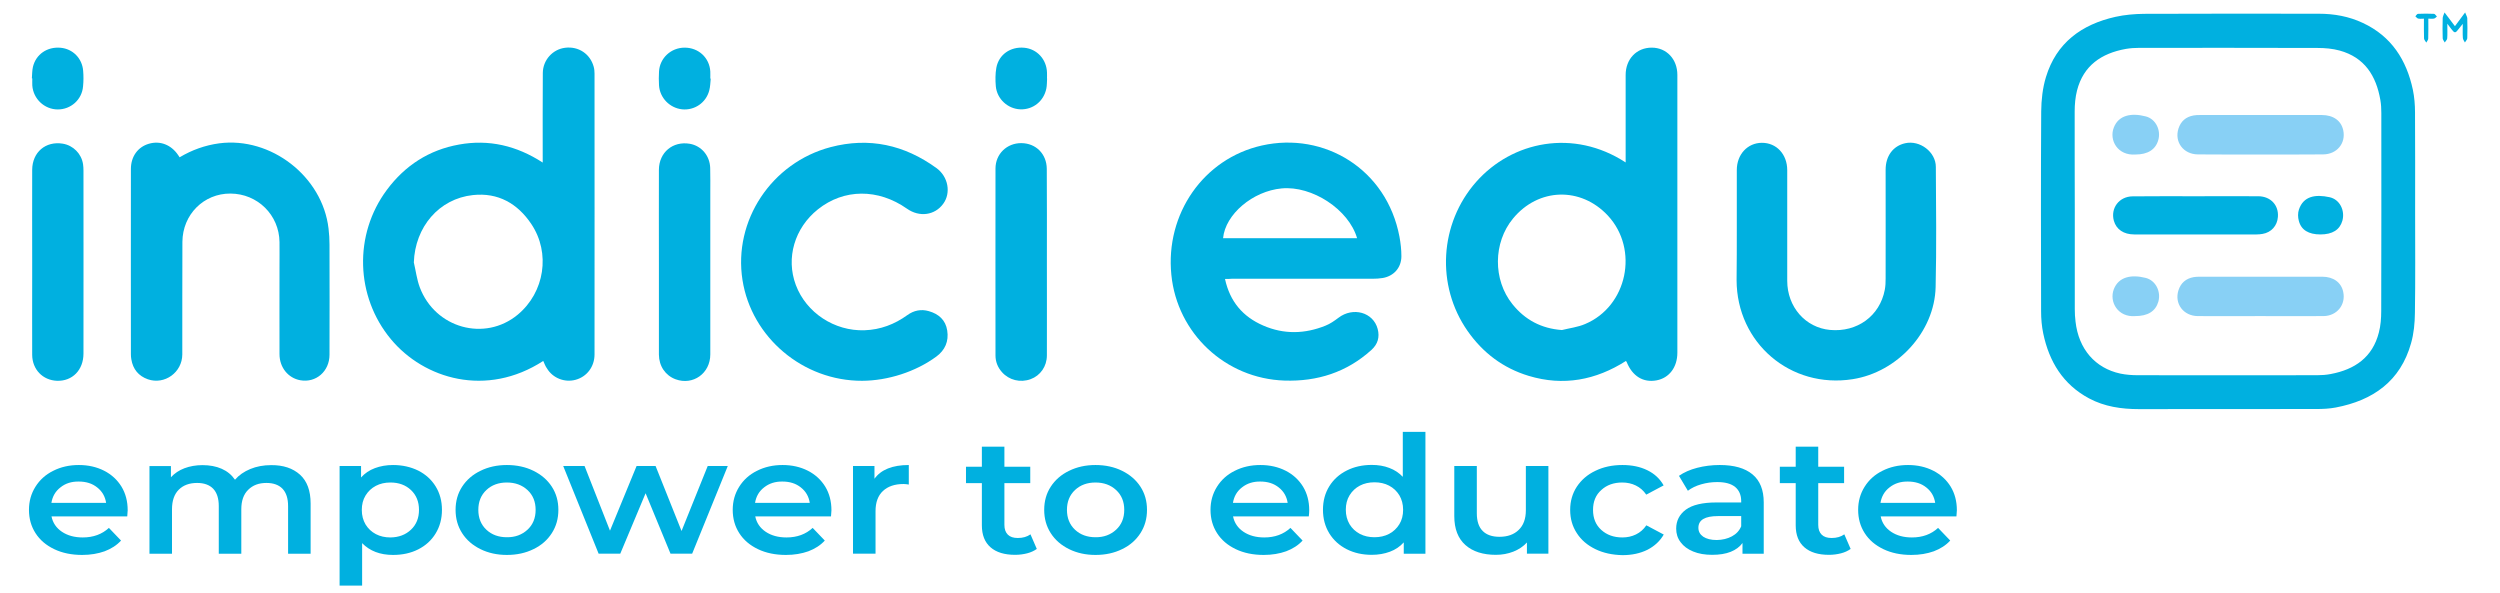 <?xml version="1.0" encoding="utf-8"?>
<!-- Generator: Adobe Illustrator 23.0.1, SVG Export Plug-In . SVG Version: 6.00 Build 0)  -->
<svg version="1.1" id="Layer_1" xmlns="http://www.w3.org/2000/svg" xmlns:xlink="http://www.w3.org/1999/xlink" x="0px" y="0px"
	 viewBox="0 0 2330 553" style="enable-background:new 0 0 2330 553;" xml:space="preserve">
<style type="text/css">
	.st0{fill:#00B0E0;}
	.st1{fill:#88D0F5;}
</style>
<g>
	<g>
		<g>
			<path class="st0" d="M2250.9,198.4c0,31.1,0.3,62.1-0.2,93.2c-0.1,9.5-1,19.3-3.6,28.3c-9.9,35.4-35.5,53.3-70.2,59.9
				c-5.8,1.1-11.9,1.4-17.8,1.4c-55.2,0.1-110.5,0-165.7,0.1c-16.2,0-32-2.3-46.4-10c-24.3-13-37.2-34.3-42.7-60.5
				c-1.4-6.7-2-13.7-2-20.5c-0.1-62.1-0.3-124.3,0.1-186.4c0.1-10.7,1.3-21.8,4.4-32c9.7-32,33.2-49.1,64.8-56.2
				c8.6-1.9,17.7-2.7,26.6-2.8c54.3-0.2,108.6-0.2,162.9-0.1c14.3,0,28.2,2.5,41.1,8.6c26.6,12.4,40.7,34.5,46.6,62.3
				c1.4,6.8,2,14,2,21C2251,135.9,2250.9,167.1,2250.9,198.4z M1933.7,195.8c0,30.8,0,61.5,0,92.3c0,3.9,0.2,7.8,0.7,11.7
				c2.9,25.5,18.2,43.3,41.8,48.4c5.3,1.1,10.9,1.5,16.3,1.5c55.7,0.1,111.4,0.1,167.1,0c4.2,0,8.5-0.3,12.6-1.1
				c22.4-4.2,39-15.5,44.9-38.7c1.7-6.4,2.2-13.3,2.2-20c0.2-61.5,0.1-123,0.1-184.5c0-4.1-0.2-8.2-0.9-12.2
				c-3.9-22.6-14.7-39.7-38-46.1c-6.6-1.8-13.6-2.4-20.5-2.4c-55.4-0.2-110.8-0.1-166.2-0.1c-4.2,0-8.5,0.3-12.6,1
				c-22.6,4.1-39.4,15.4-45.4,38.7c-1.6,6.3-2.2,13-2.2,19.6C1933.5,134.6,1933.7,165.2,1933.7,195.8z"/>
		</g>
		<g>
			<path class="st0" d="M1515.1,151.4c0-2.4,0-4.1,0-5.7c0-25.3,0-50.5,0-75.8c0-14.9,10.2-25.5,24.3-25.5
				c13.8,0,23.9,10.7,23.9,25.4c0,86.3,0,172.6,0,258.9c0,13.6-7.6,23.6-19.4,25.8c-12.4,2.3-22.5-3.9-27.8-17
				c-0.1-0.3-0.3-0.5-0.7-1.1c-28.1,17.9-58.3,23.7-90.7,13.9c-23.8-7.2-42.7-21.5-56.9-41.8c-29.7-42.5-26.2-100.2,8-139
				C1409.3,131.6,1466.5,119.7,1515.1,151.4z M1455.7,307.6c7.2-1.8,14.9-2.7,21.6-5.6c39.4-16.5,50.4-69.6,21.3-101
				c-25.3-27.2-64.9-26-88.5,2.7c-18.5,22.4-18.8,57.1-0.5,79.8C1421.3,298.1,1436.5,306.2,1455.7,307.6z"/>
		</g>
		<g>
			<path class="st0" d="M506.3,336.4c-52.9,34.3-111.1,16.9-142-20.3c-33-39.7-34.8-97.5-3.7-139.2c16.9-22.7,39.3-37.2,67.3-42.2
				c27.8-5,53.5,1,77.9,16.8c0-2.5,0-4.2,0-5.8c0-25.9-0.1-51.8,0.1-77.7c0.1-12.1,9.2-22.1,20.9-23.5c12.4-1.5,23.2,5.7,26.5,17.6
				c0.6,2.1,0.8,4.3,0.8,6.5c0,87.2,0.1,174.5,0,261.7c0,11.5-7.2,20.9-17.8,23.7c-10.1,2.7-21.1-1.6-26.5-10.6
				C508.3,341.4,507.5,339,506.3,336.4z M385.7,244.6c1.8,7.7,2.8,15.8,5.5,23.1c14.3,38.2,60.6,51,91.3,25.6
				c25.1-20.8,30.8-57.5,12.7-84.5c-12.8-19.1-30.9-29.5-54.4-27C409.1,185.2,386.8,211.6,385.7,244.6z"/>
		</g>
		<g>
			<path class="st0" d="M1141.7,260c4.6,21.2,16.7,35.2,35.6,43.4c19.3,8.4,38.8,7.9,58.1,0.1c4.3-1.7,8.3-4.5,12-7.3
				c13.6-10.4,32.5-5.2,36.6,10.4c2,7.7,0.1,14.2-5.9,19.6c-23,20.8-50.4,29.5-80.9,28.5c-55.1-1.8-100.1-44-105.5-98.6
				c-5.7-56.8,30-108.3,84.4-120.5c58.1-13,116.3,22,128.2,85c1.1,6,1.8,12.1,1.8,18.2c0,10.6-7,18.5-17.4,20.3
				c-3.1,0.5-6.2,0.7-9.4,0.7c-43.8,0-87.6,0-131.4,0C1146.1,260,1144.3,260,1141.7,260z M1264.8,222c-7.7-26.7-41.9-49.1-70.3-46.4
				c-26.9,2.5-52.5,24.1-54.6,46.4C1181.4,222,1222.9,222,1264.8,222z"/>
		</g>
		<g>
			<path class="st0" d="M167.4,146.6c11.6-6.9,23.7-11.2,36.8-13c48.3-6.4,96.4,30.9,102,79.4c0.6,5,0.9,10,0.9,15
				c0.1,34.2,0.1,68.4,0,102.6c0,15.5-12.6,26.4-27.2,23.8c-11.3-2-19.4-11.9-19.4-24.3c-0.1-27.3,0-54.6,0-81.9
				c0-7.5,0.1-15.1,0-22.6c-0.3-25.2-20.4-45.1-45.8-45.2c-24.8-0.1-44.5,19.5-44.7,45c-0.2,35,0,70-0.1,105
				c-0.1,16.7-16.5,28.5-32.1,23.1c-8.7-3.1-13.9-9.4-15.4-18.6c-0.3-1.5-0.4-3.1-0.4-4.7c0-57.6-0.1-115.2,0-172.7
				c0-11.7,6.5-20.5,16.7-23.5c10.5-3.1,20.8,0.9,27.3,10.5C166.3,145.1,166.7,145.6,167.4,146.6z"/>
		</g>
		<g>
			<path class="st0" d="M1618.7,212.6c0-18,0-36.1,0-54.1c0-14.6,10-25.3,23.3-25.4c13.7-0.1,23.7,10.7,23.7,25.5
				c0,34.4,0,68.7,0,103.1c0,24.4,17,43.7,39.9,45.8c25.2,2.3,46.3-12.9,51-37.3c0.7-3.5,0.8-7.2,0.8-10.8c0.1-33.7,0-67.5,0-101.2
				c0-12.9,7-22.2,18.2-24.7c13.7-3.1,28.6,8.1,28.6,22.1c0.2,37.3,0.7,74.7-0.2,112c-1,41.7-35.6,79.3-77.3,85.8
				c-57.9,9.1-108.1-33.7-108.2-92.4C1618.7,245,1618.7,228.8,1618.7,212.6z"/>
		</g>
		<g>
			<path class="st0" d="M803.5,354.9c-55,0.2-103.1-40.4-111.5-93.9c-8.7-55.4,27.1-109.4,82.2-123.9c35.9-9.4,68.7-2.1,98.5,19.5
				c11.1,8,13.8,23.2,6.4,33.3c-7.8,10.8-22.2,12.8-33.8,4.6c-26.9-18.9-58.8-18.7-83,0.6c-21.8,17.4-30,45.4-20.6,70.5
				c9.7,25.9,36.1,43.2,64.1,42.2c14.7-0.5,27.9-5.5,39.8-14.1c6.1-4.4,12.9-5.8,20.1-3.7c9.1,2.6,15.6,8.2,17.1,18
				c1.6,10.1-2,18.3-10.1,24.3C853.4,346.5,827.5,354.8,803.5,354.9z"/>
		</g>
		<g>
			<path class="st0" d="M975.7,244.1c0,29,0.1,58.1,0,87.1c0,10.3-6.1,18.9-15.2,22.2c-9.6,3.5-20.1,0.9-26.7-6.6
				c-3.9-4.4-6-9.6-6-15.5c0-58.1-0.1-116.1,0-174.2c0-13.7,10.7-23.8,24.1-23.7c13.6,0.1,23.6,10.1,23.7,24
				C975.8,186.3,975.7,215.2,975.7,244.1z"/>
		</g>
		<g>
			<path class="st0" d="M614.1,244.3c0-28.7-0.1-57.4,0-86.1c0.1-16.2,13-26.9,28.8-24.2c10.8,1.9,18.7,11.1,19,22.6
				c0.2,7.8,0.1,15.7,0.1,23.5c0,50.1,0,100.1,0,150.2c0,17.7-16.1,29.1-32.3,23.2c-9.5-3.5-15.5-12.2-15.6-23
				C614.1,301.7,614.1,273,614.1,244.3z"/>
		</g>
		<g>
			<path class="st0" d="M30,244c0-28.6-0.1-57.1,0-85.7c0.1-16.5,12.6-27,28.5-24.4c9.7,1.6,17.4,9.3,18.9,19.1
				c0.3,2,0.4,4.1,0.4,6.1c0,56.8,0.1,113.6,0,170.4c0,15.4-10.4,25.9-24.7,25.4c-13.2-0.5-23-10.5-23.1-24.2c-0.1-24,0-48,0-72
				C30,253.8,30,248.9,30,244z"/>
		</g>
		<g>
			<path class="st0" d="M662.4,73.3C662,77,662,80.8,661,84.4c-3,11.4-13.7,18.6-25.2,17.5c-11.6-1.2-20.9-10.7-21.6-22.4
				c-0.3-4.2-0.2-8.5,0-12.7c0.6-12.6,11.1-22.4,23.9-22.4c13,0,23.2,9.5,23.9,22.3c0.1,2.2,0,4.4,0,6.6
				C662.1,73.2,662.3,73.2,662.4,73.3z"/>
		</g>
		<g>
			<path class="st0" d="M975.9,73.2c-0.2,3.1-0.1,6.3-0.7,9.3c-2.4,11.9-12.5,19.8-24.2,19.4c-11.7-0.4-21.8-9.6-22.9-21.5
				c-0.5-5.7-0.5-11.7,0.5-17.3c2.3-12.3,13.2-19.8,26-18.6c11.9,1.1,20.8,10.8,21.2,23.1c0.1,1.9,0,3.8,0,5.6
				C975.8,73.2,975.9,73.2,975.9,73.2z"/>
		</g>
		<g>
			<path class="st0" d="M29.7,73c0.3-3.6,0.2-7.2,1-10.7c2.8-11.7,13.3-18.9,25.7-17.8c11.4,1,20.2,9.8,21.1,21.5
				c0.4,4.8,0.4,9.7-0.1,14.5C76.4,92.9,66,102.1,53.7,102c-12.4-0.1-22.7-9.9-23.6-22.3c-0.1-2.2,0-4.4,0-6.6
				C29.9,73.1,29.8,73,29.7,73z"/>
		</g>
		<g>
			<path class="st0" d="M2278.3,11.6c3.6,4.8,6.5,8.6,9.7,12.8c3.1-4.1,5.9-8,9.5-12.8c0.9,2.5,1.9,3.9,2,5.3
				c0.2,6.3,0.2,12.5,0,18.8c-0.1,1.3-1.5,2.6-2.2,3.9c-0.7-1.4-1.8-2.7-1.9-4.1c-0.3-4-0.1-8-0.1-13.3c-1.9,2.4-2.9,3.6-3.9,4.9
				c-3,4-3.7,4-6.8-0.1c-0.9-1.2-1.8-2.4-3.7-4.9c0,5.5,0.2,9.6-0.1,13.7c-0.1,1.3-1.5,2.5-2.3,3.8c-0.6-1.3-1.8-2.5-1.9-3.8
				c-0.2-6.3-0.2-12.5,0-18.8C2276.6,15.5,2277.4,14.1,2278.3,11.6z"/>
		</g>
		<g>
			<path class="st0" d="M2263.2,17.4c0,6.6,0.1,12.5-0.1,18.5c0,1.3-1.1,2.5-1.8,3.8c-0.7-1.3-2.1-2.6-2.1-3.9
				c-0.2-5.9-0.1-11.8-0.1-18.4c-2.1,0-3.8,0.3-5.4-0.1c-1-0.2-1.7-1.4-2.6-2.1c0.8-0.8,1.6-2.3,2.4-2.3c5-0.2,10-0.3,15,0
				c0.9,0,1.8,1.7,2.7,2.5c-0.9,0.7-1.7,1.7-2.7,1.9C2267,17.6,2265.4,17.4,2263.2,17.4z"/>
		</g>
		<g>
			<path class="st1" d="M2106.8,144c-19.5,0-38.9,0.1-58.4-0.1c-13.5-0.1-22-11.6-18.1-24c2.2-6.9,6.9-11,14.1-12.3
				c2-0.4,4.1-0.4,6.1-0.4c37.8,0,75.6,0,113.4,0c10.8,0,18.1,5.3,20,14.2c2.6,12.1-5.9,22.4-18.7,22.5
				C2145.8,144.1,2126.3,144,2106.8,144z"/>
		</g>
		<g>
			<path class="st1" d="M2106.8,294.6c-19.5,0-38.9,0.1-58.4,0c-13.5-0.1-22-11.6-18.1-24c2.2-6.9,7-11,14.1-12.3
				c1.8-0.3,3.7-0.4,5.6-0.4c38.1,0,76.2,0,114.4,0c10.4,0,17.7,5.4,19.5,14.2c2.5,11.9-5.8,22.3-18.3,22.5
				C2146.1,294.7,2126.5,294.6,2106.8,294.6z"/>
		</g>
		<g>
			<path class="st0" d="M2046,182.9c19.6,0,39.2-0.1,58.8,0c11.4,0.1,19.1,8.3,18.2,19.3c-0.6,8.2-6.1,14.4-14.3,15.8
				c-1.8,0.3-3.7,0.5-5.6,0.5c-38,0-75.9,0-113.9,0c-10,0-16.8-4.7-19.1-12.8c-3.2-11.8,5-22.6,17.5-22.7
				C2007,182.8,2026.5,182.9,2046,182.9z"/>
		</g>
		<g>
			<path class="st1" d="M1990.3,144c-16.6,1.3-24.9-13.4-20.2-25.2c4.4-11.3,16-13.9,29.8-10.3c9.3,2.4,14.3,12.9,11.6,22.1
				C2009,139.4,2001.7,144,1990.3,144z"/>
		</g>
		<g>
			<path class="st1" d="M1990,294.6c-16,1.3-24.5-13.2-19.9-25.1c4.5-11.5,16.2-13.9,29.7-10.5c9.4,2.4,14.4,12.8,11.8,22.1
				C2009,290.1,2001.8,294.6,1990,294.6z"/>
		</g>
		<g>
			<path class="st0" d="M2162.6,218.5c-10.9,0-17.9-4.1-20.1-12.7c-0.9-3.3-1-7.3,0.1-10.5c4.2-12.5,15.3-14.4,28.6-11.5
				c9.5,2.1,14.5,12.4,11.9,21.9C2180.7,214.2,2173.8,218.5,2162.6,218.5z"/>
		</g>
	</g>
	<g>
		<path class="st0" d="M118.6,481.3H48c1.2,6,4.5,10.8,9.7,14.3c5.2,3.5,11.7,5.3,19.4,5.3c9.9,0,18-3,24.4-8.9l11.3,11.8
			c-4,4.4-9.2,7.7-15.3,10c-6.2,2.2-13.1,3.4-20.9,3.4c-9.9,0-18.6-1.8-26.1-5.4c-7.5-3.6-13.3-8.5-17.4-14.9
			c-4.1-6.4-6.1-13.6-6.1-21.7c0-8,2-15.1,6-21.5c4-6.4,9.5-11.4,16.6-14.9c7.1-3.6,15-5.4,23.9-5.4c8.8,0,16.6,1.8,23.5,5.3
			s12.3,8.5,16.2,14.8c3.9,6.4,5.8,13.8,5.8,22.1C118.9,477,118.8,478.9,118.6,481.3z M56.4,454.2c-4.7,3.6-7.5,8.4-8.5,14.5h51
			c-0.9-5.9-3.6-10.7-8.3-14.4c-4.6-3.7-10.3-5.5-17.2-5.5C66.7,448.7,61,450.5,56.4,454.2z"/>
		<path class="st0" d="M279.6,442.4c6.6,6,9.9,14.9,9.9,26.9v46.8h-21v-44.4c0-7.1-1.7-12.5-5.2-16.2c-3.5-3.6-8.5-5.4-15-5.4
			c-7.1,0-12.7,2.1-17,6.4c-4.3,4.2-6.4,10.3-6.4,18.1v41.5h-21v-44.4c0-7.1-1.7-12.5-5.2-16.2c-3.5-3.6-8.5-5.4-15-5.4
			c-7.2,0-12.9,2.1-17.1,6.3c-4.2,4.2-6.3,10.3-6.3,18.2v41.5h-21v-81.7h20v10.4c3.4-3.7,7.6-6.5,12.6-8.4
			c5.1-1.9,10.7-2.9,16.8-2.9c6.7,0,12.7,1.1,17.9,3.4s9.3,5.7,12.4,10.2c3.7-4.3,8.5-7.6,14.3-10c5.8-2.4,12.3-3.6,19.4-3.6
			C264,433.4,272.9,436.4,279.6,442.4z"/>
		<path class="st0" d="M389.8,438.6c6.9,3.5,12.3,8.4,16.2,14.7c3.9,6.3,5.9,13.6,5.9,21.9s-2,15.6-5.9,22
			c-3.9,6.4-9.3,11.3-16.2,14.8c-6.9,3.5-14.7,5.2-23.5,5.2c-12.1,0-21.7-3.7-28.8-11v39.6h-21V434.3h20v10.7
			c3.5-3.9,7.8-6.8,12.9-8.7c5.1-1.9,10.7-2.9,16.9-2.9C375,433.4,382.9,435.2,389.8,438.6z M383,493.7c5-4.7,7.5-10.9,7.5-18.5
			s-2.5-13.8-7.5-18.5c-5-4.7-11.4-7-19.1-7c-5.1,0-9.6,1-13.6,3.1c-4,2.1-7.2,5.1-9.6,9c-2.4,3.9-3.5,8.4-3.5,13.5
			c0,5.1,1.2,9.6,3.5,13.5c2.4,3.9,5.6,6.9,9.6,9c4,2.1,8.6,3.1,13.6,3.1C371.7,500.8,378,498.4,383,493.7z"/>
		<path class="st0" d="M447.8,511.8c-7.3-3.6-13-8.5-17.1-14.9c-4.1-6.4-6.1-13.6-6.1-21.7c0-8.1,2-15.3,6.1-21.6
			c4.1-6.3,9.8-11.3,17.1-14.8c7.3-3.6,15.5-5.4,24.6-5.4c9.2,0,17.5,1.8,24.8,5.4c7.3,3.6,13,8.5,17.1,14.8
			c4.1,6.3,6.1,13.5,6.1,21.6c0,8.1-2,15.3-6.1,21.7c-4.1,6.4-9.8,11.4-17.1,14.9c-7.3,3.6-15.5,5.4-24.8,5.4
			C463.3,517.2,455.1,515.4,447.8,511.8z M491.6,493.7c5.1-4.7,7.6-10.9,7.6-18.5s-2.5-13.8-7.6-18.5c-5.1-4.7-11.5-7-19.2-7
			c-7.7,0-14.1,2.3-19.1,7c-5,4.7-7.5,10.9-7.5,18.5s2.5,13.8,7.5,18.5c5,4.7,11.4,7,19.1,7C480.1,500.8,486.5,498.4,491.6,493.7z"
			/>
		<path class="st0" d="M678.3,434.3l-33.2,81.7h-20.2l-23.2-56.3l-23.6,56.3h-20.2l-33-81.7h19.9l23.7,60.3l24.8-60.3H611l24.2,60.6
			l24.4-60.6H678.3z"/>
		<path class="st0" d="M774.5,481.3h-70.6c1.2,6,4.5,10.8,9.7,14.3c5.2,3.5,11.7,5.3,19.4,5.3c9.9,0,18-3,24.4-8.9l11.3,11.8
			c-4,4.4-9.2,7.7-15.3,10c-6.2,2.2-13.1,3.4-20.9,3.4c-9.9,0-18.6-1.8-26.1-5.4c-7.5-3.6-13.3-8.5-17.4-14.9
			c-4.1-6.4-6.1-13.6-6.1-21.7c0-8,2-15.1,6-21.5c4-6.4,9.5-11.4,16.6-14.9c7.1-3.6,15-5.4,23.9-5.4c8.8,0,16.6,1.8,23.5,5.3
			s12.3,8.5,16.2,14.8c3.9,6.4,5.8,13.8,5.8,22.1C774.8,477,774.7,478.9,774.5,481.3z M712.2,454.2c-4.7,3.6-7.5,8.4-8.5,14.5h51
			c-0.9-5.9-3.6-10.7-8.3-14.4c-4.6-3.7-10.3-5.5-17.2-5.5C722.6,448.7,716.9,450.5,712.2,454.2z"/>
		<path class="st0" d="M847,433.4v18.2c-1.8-0.3-3.4-0.5-4.9-0.5c-8.2,0-14.6,2.2-19.2,6.5c-4.6,4.3-6.9,10.6-6.9,18.8v39.6h-21
			v-81.7h20v11.9C821.1,437.7,831.8,433.4,847,433.4z"/>
		<path class="st0" d="M966.3,511.6c-2.5,1.8-5.5,3.2-9,4.1c-3.5,0.9-7.3,1.4-11.2,1.4c-9.9,0-17.5-2.3-22.9-7
			c-5.4-4.7-8.1-11.5-8.1-20.5v-39.3h-14.8V435h14.8v-18.7h21V435h24.1v15.3h-24.1v38.9c0,4,1.1,7,3.2,9.1c2.1,2.1,5.2,3.1,9.3,3.1
			c4.7,0,8.6-1.1,11.8-3.4L966.3,511.6z"/>
		<path class="st0" d="M996.4,511.8c-7.3-3.6-13-8.5-17.1-14.9c-4.1-6.4-6.1-13.6-6.1-21.7c0-8.1,2-15.3,6.1-21.6
			c4.1-6.3,9.8-11.3,17.1-14.8c7.3-3.6,15.5-5.4,24.6-5.4c9.2,0,17.5,1.8,24.8,5.4c7.3,3.6,13,8.5,17.1,14.8
			c4.1,6.3,6.1,13.5,6.1,21.6c0,8.1-2,15.3-6.1,21.7c-4.1,6.4-9.8,11.4-17.1,14.9c-7.3,3.6-15.5,5.4-24.8,5.4
			C1011.9,517.2,1003.7,515.4,996.4,511.8z M1040.2,493.7c5.1-4.7,7.6-10.9,7.6-18.5s-2.5-13.8-7.6-18.5c-5.1-4.7-11.5-7-19.2-7
			c-7.7,0-14.1,2.3-19.1,7c-5,4.7-7.5,10.9-7.5,18.5s2.5,13.8,7.5,18.5c5,4.7,11.4,7,19.1,7C1028.7,500.8,1035.1,498.4,1040.2,493.7
			z"/>
		<path class="st0" d="M1219.8,481.3h-70.6c1.2,6,4.5,10.8,9.7,14.3c5.2,3.5,11.7,5.3,19.4,5.3c9.9,0,18-3,24.4-8.9l11.3,11.8
			c-4,4.4-9.2,7.7-15.3,10c-6.2,2.2-13.1,3.4-20.9,3.4c-9.9,0-18.6-1.8-26.1-5.4c-7.5-3.6-13.3-8.5-17.4-14.9
			c-4.1-6.4-6.1-13.6-6.1-21.7c0-8,2-15.1,6-21.5c4-6.4,9.5-11.4,16.6-14.9c7.1-3.6,15-5.4,23.9-5.4c8.8,0,16.6,1.8,23.5,5.3
			c6.9,3.5,12.3,8.5,16.2,14.8c3.9,6.4,5.8,13.8,5.8,22.1C1220.2,477,1220.1,478.9,1219.8,481.3z M1157.6,454.2
			c-4.7,3.6-7.5,8.4-8.5,14.5h51c-0.9-5.9-3.6-10.7-8.3-14.4c-4.6-3.7-10.3-5.5-17.2-5.5C1168,448.7,1162.3,450.5,1157.6,454.2z"/>
		<path class="st0" d="M1328.5,402.5v113.6h-20.2v-10.6c-3.5,3.9-7.8,6.8-12.9,8.7c-5.1,1.9-10.8,2.9-16.9,2.9
			c-8.6,0-16.4-1.7-23.3-5.2c-6.9-3.5-12.3-8.4-16.3-14.8c-3.9-6.4-5.9-13.7-5.9-22s2-15.6,5.9-21.9c3.9-6.3,9.3-11.2,16.3-14.7
			c6.9-3.5,14.7-5.2,23.3-5.2c5.9,0,11.4,0.9,16.3,2.8c4.9,1.8,9.1,4.6,12.6,8.3v-41.9H1328.5z M1294.6,497.6c4-2.1,7.2-5.1,9.6-9
			c2.4-3.9,3.5-8.4,3.5-13.5c0-5.1-1.2-9.6-3.5-13.5c-2.4-3.9-5.6-6.9-9.6-9c-4-2.1-8.6-3.1-13.6-3.1s-9.6,1-13.6,3.1
			c-4,2.1-7.2,5.1-9.6,9c-2.4,3.9-3.5,8.4-3.5,13.5c0,5.1,1.2,9.6,3.5,13.5c2.4,3.9,5.6,6.9,9.6,9c4,2.1,8.6,3.1,13.6,3.1
			S1290.6,499.7,1294.6,497.6z"/>
		<path class="st0" d="M1443.1,434.3v81.7h-20v-10.4c-3.4,3.7-7.6,6.5-12.6,8.5c-5.1,2-10.5,3-16.3,3c-12,0-21.5-3-28.4-9.1
			c-6.9-6.1-10.4-15.1-10.4-27v-46.7h21v44.1c0,7.3,1.8,12.8,5.5,16.5c3.6,3.6,8.8,5.4,15.6,5.4c7.5,0,13.5-2.1,17.9-6.4
			c4.4-4.2,6.7-10.3,6.7-18.3v-41.3H1443.1z"/>
		<path class="st0" d="M1486.9,511.8c-7.4-3.6-13.2-8.5-17.3-14.9c-4.2-6.4-6.2-13.6-6.2-21.7c0-8.1,2.1-15.3,6.2-21.6
			c4.2-6.3,9.9-11.3,17.3-14.8c7.4-3.6,15.7-5.4,25.2-5.4c8.9,0,16.6,1.6,23.3,4.9c6.7,3.3,11.7,8,15.1,14.1l-16.2,8.6
			c-2.6-3.8-5.8-6.6-9.7-8.5c-3.9-1.9-8.1-2.8-12.7-2.8c-7.9,0-14.4,2.3-19.5,7c-5.2,4.6-7.7,10.8-7.7,18.6c0,7.8,2.6,14,7.7,18.6
			c5.1,4.6,11.6,7,19.6,7c4.6,0,8.8-0.9,12.7-2.8c3.9-1.9,7.1-4.7,9.7-8.5l16.2,8.6c-3.5,6.1-8.6,10.8-15.2,14.2
			c-6.7,3.3-14.4,5-23.2,5C1502.7,517.2,1494.3,515.4,1486.9,511.8z"/>
		<path class="st0" d="M1633.3,442.1c7,5.8,10.5,14.5,10.5,26.1v47.9H1624v-10c-2.6,3.6-6.3,6.3-11,8.2c-4.8,1.9-10.5,2.8-17.3,2.8
			s-12.6-1-17.7-3.1c-5.1-2.1-9-5-11.7-8.7c-2.8-3.7-4.1-7.9-4.1-12.6c0-7.3,3-13.2,9-17.7c6-4.4,15.5-6.7,28.4-6.7h23.2v-1.2
			c0-5.7-1.9-10.1-5.6-13.2c-3.8-3.1-9.3-4.6-16.8-4.6c-5.1,0-10,0.7-14.9,2.1c-4.9,1.4-9,3.4-12.4,6l-8.3-13.9
			c4.7-3.3,10.4-5.8,17-7.5c6.6-1.7,13.6-2.6,21-2.6C1616.2,433.4,1626.3,436.3,1633.3,442.1z M1614.1,499.9c4.1-2.2,7-5.3,8.7-9.4
			V481h-21.7c-12.1,0-18.2,3.6-18.2,10.9c0,3.5,1.5,6.2,4.5,8.3c3,2,7.2,3.1,12.6,3.1C1605.3,503.2,1610,502.1,1614.1,499.9z"/>
		<path class="st0" d="M1724.8,511.6c-2.5,1.8-5.5,3.2-9,4.1c-3.5,0.9-7.3,1.4-11.2,1.4c-9.9,0-17.5-2.3-22.9-7
			c-5.4-4.7-8.1-11.5-8.1-20.5v-39.3h-14.8V435h14.8v-18.7h21V435h24.1v15.3h-24.1v38.9c0,4,1.1,7,3.2,9.1c2.1,2.1,5.2,3.1,9.3,3.1
			c4.7,0,8.6-1.1,11.8-3.4L1724.8,511.6z"/>
		<path class="st0" d="M1823.4,481.3h-70.6c1.2,6,4.5,10.8,9.7,14.3c5.2,3.5,11.7,5.3,19.4,5.3c9.9,0,18-3,24.4-8.9l11.3,11.8
			c-4,4.4-9.2,7.7-15.3,10c-6.2,2.2-13.1,3.4-20.9,3.4c-9.9,0-18.6-1.8-26.1-5.4c-7.5-3.6-13.3-8.5-17.4-14.9
			c-4.1-6.4-6.1-13.6-6.1-21.7c0-8,2-15.1,6-21.5c4-6.4,9.5-11.4,16.6-14.9c7.1-3.6,15-5.4,23.9-5.4c8.8,0,16.6,1.8,23.5,5.3
			c6.9,3.5,12.3,8.5,16.2,14.8c3.9,6.4,5.8,13.8,5.8,22.1C1823.7,477,1823.6,478.9,1823.4,481.3z M1761.1,454.2
			c-4.7,3.6-7.5,8.4-8.5,14.5h51c-0.9-5.9-3.6-10.7-8.3-14.4c-4.6-3.7-10.3-5.5-17.2-5.5C1771.5,448.7,1765.8,450.5,1761.1,454.2z"
			/>
	</g>
	<g>
	</g>
</g>
</svg>
